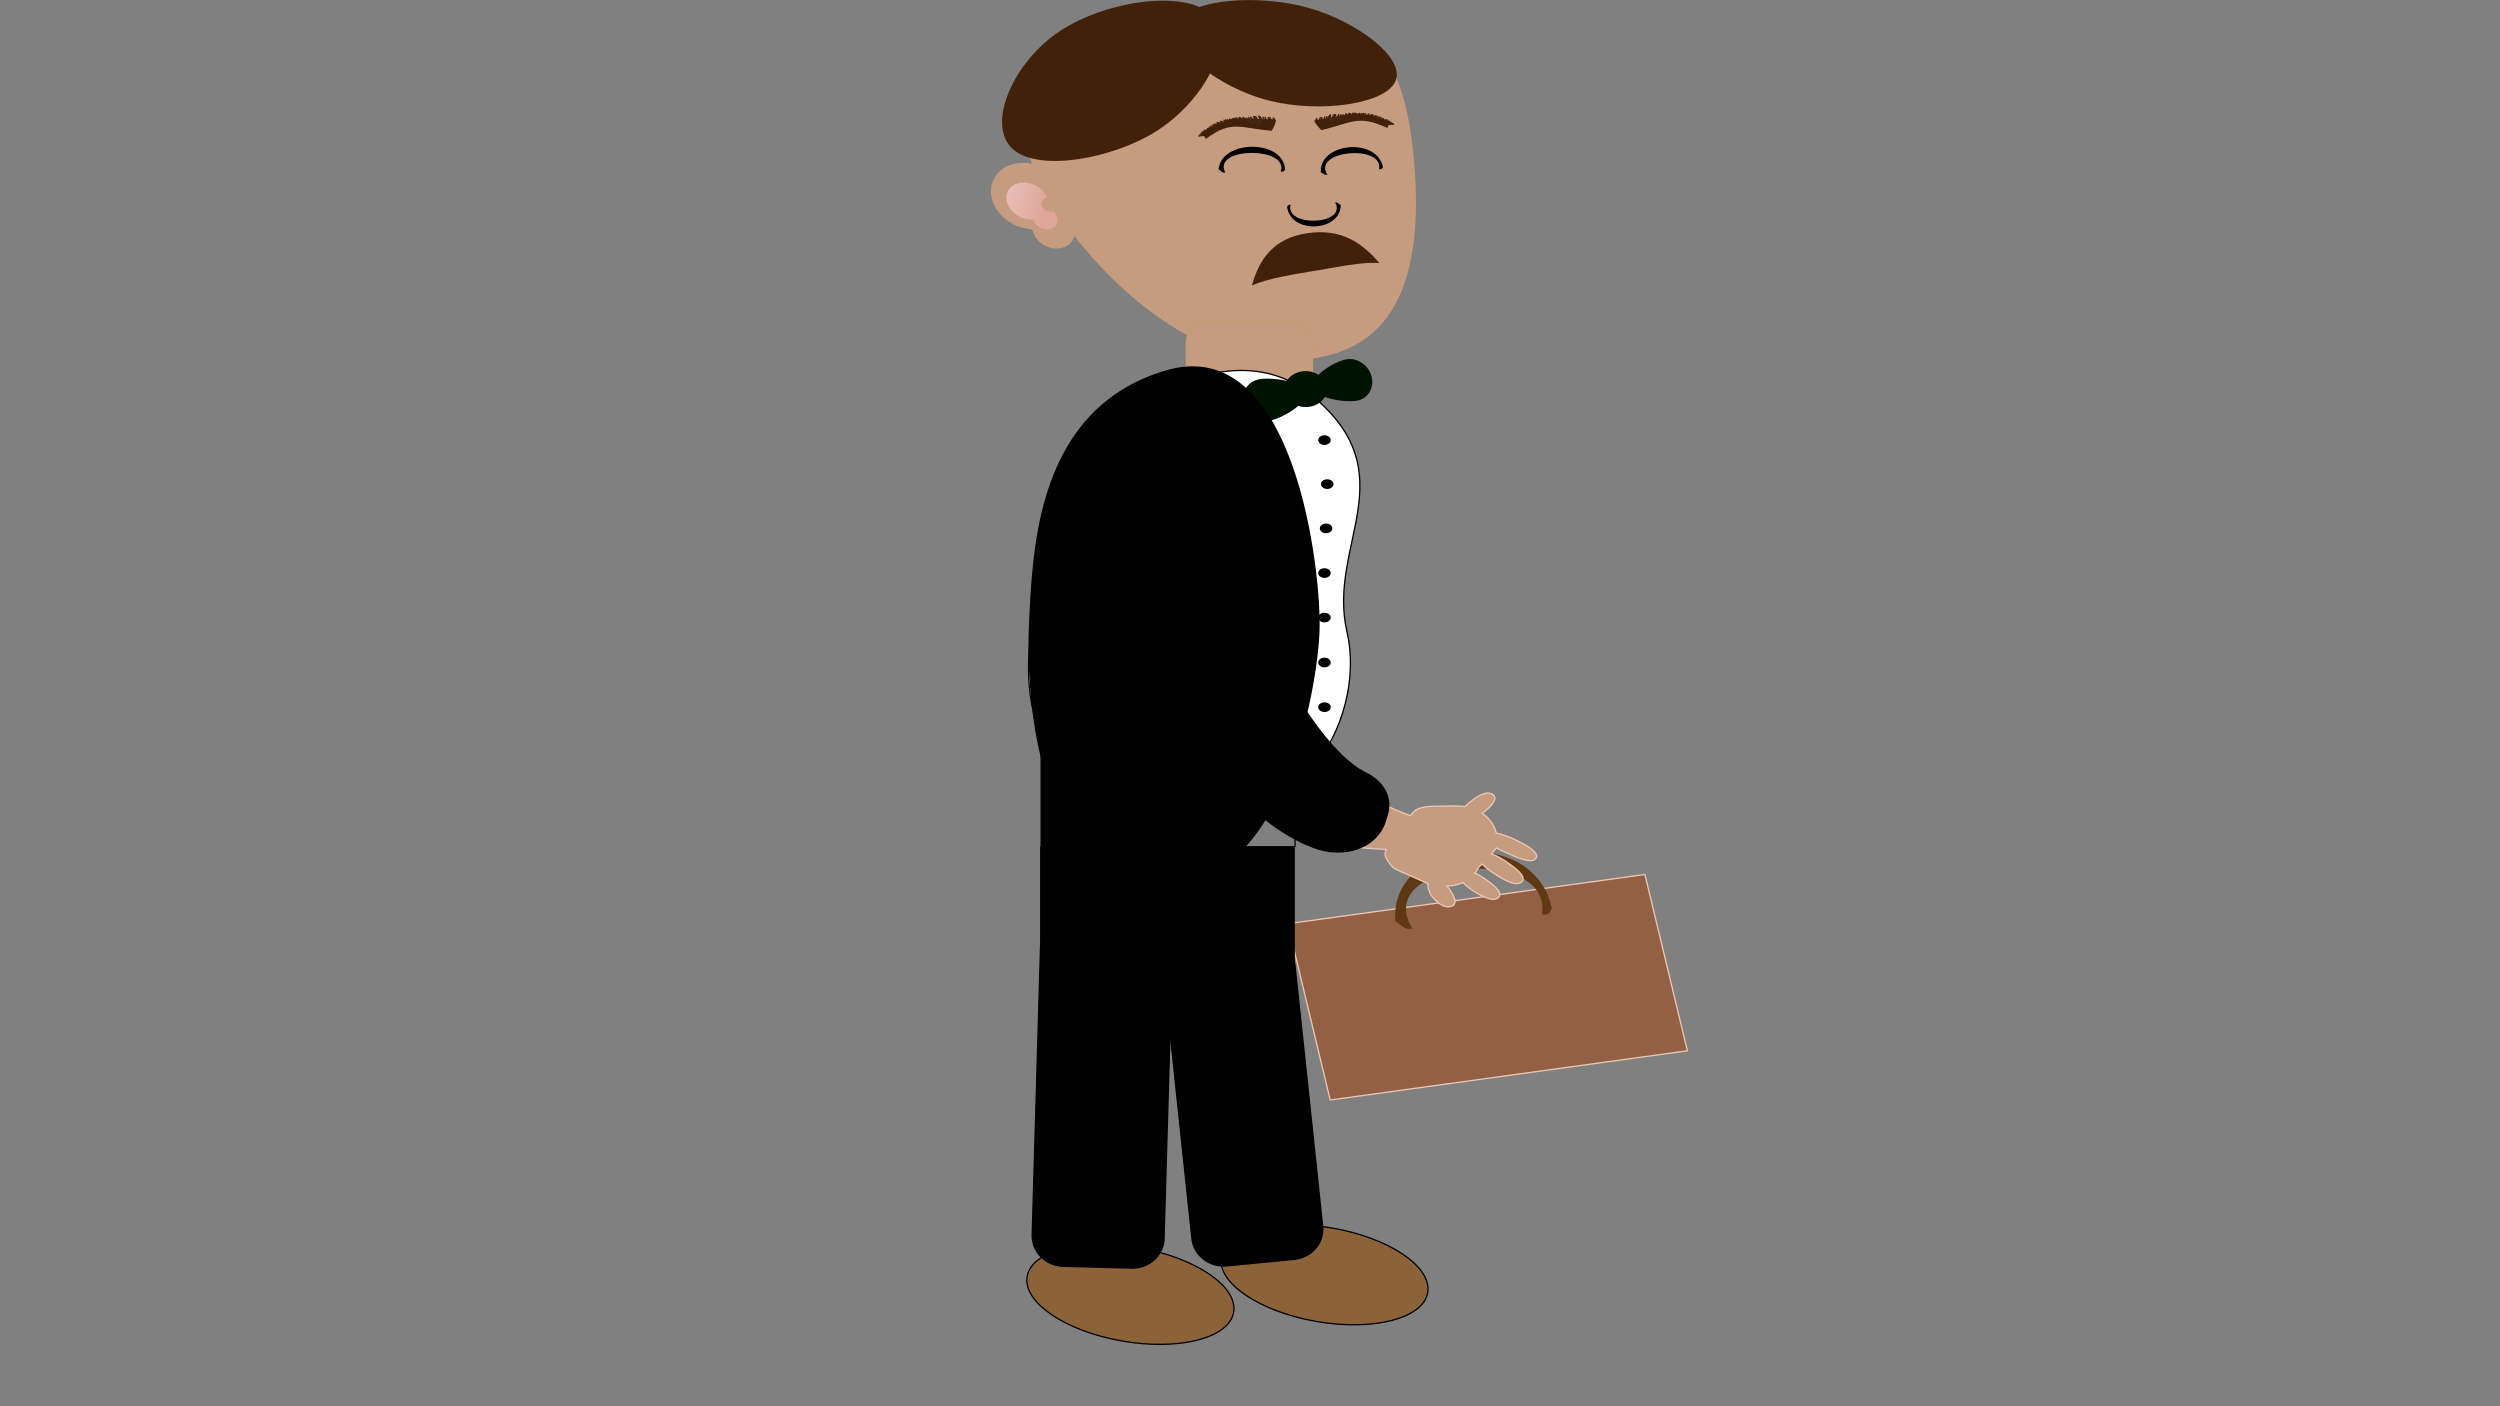 <?xml version="1.0" encoding="utf-8"?>
<!-- Generator: Adobe Illustrator 26.0.3, SVG Export Plug-In . SVG Version: 6.00 Build 0)  -->
<svg version="1.1" id="Layer_1" xmlns="http://www.w3.org/2000/svg" xmlns:xlink="http://www.w3.org/1999/xlink" x="0px" y="0px"
	 viewBox="0 0 1920 1080" style="enable-background:new 0 0 1920 1080;" xml:space="preserve">
<rect x="0" y="0" width="1920" height="1080" fill="#808080" stroke="none"/>
<style type="text/css">
	.st0{fill:#936046;stroke:#EDC7B2;stroke-miterlimit:10;}
	.st1{fill:#603813;}
	.st2{fill:#8C6239;stroke:#000000;stroke-width:1;stroke-miterlimit:10;}
	.st3{stroke:#000000;stroke-miterlimit:10;}
	.st4{fill:none;stroke:#000000;stroke-miterlimit:10;}
	.st5{fill:#C69C81;}
	.st6{fill:url(#SVGID_1_);}
	.st7{fill:#553A34;stroke:#42210B;stroke-miterlimit:10;}
	.st8{fill:#42210B;stroke:#42210B;stroke-miterlimit:10;}
	.st9{fill:#42210B;}
	.st10{fill:#C69C81;stroke:#C69C6D;stroke-miterlimit:10;}
	.st11{fill:#C69C81;stroke:#EDC7B2;stroke-miterlimit:10;}
	.st12{fill:#FFFFFF;stroke:#000000;stroke-miterlimit:10;}
	.st13{fill:#001300;}
</style>
<polygon class="st0" points="1295.9,807 1021.6,844.8 989,709.4 1263.3,671.6 "/>
<g>
	<path class="st1" d="M1184.3,702.3c7.8-54.6-132.2-41.4-99.6,10.8c-6.4,1.4-8-2.6-13.1-5.6c-5.1-63.3,107.1-74.9,120.2-9.7
		C1189.7,701.5,1189.1,703.1,1184.3,702.3z"/>
</g>
<ellipse transform="matrix(0.171 -0.985 0.985 0.171 -258.922 1679.363)" class="st2" cx="868.2" cy="993.5" rx="36.4" ry="80.5"/>
<ellipse transform="matrix(0.171 -0.985 0.985 0.171 -120.591 1813.648)" class="st2" cx="1017.2" cy="978.5" rx="36.4" ry="80.5"/>
<path class="st3" d="M868.9,973.9l-52.4-1.4c-13.4-0.3-24.1-11.1-23.8-23.8l6.4-220.9c0.3-12.9,11.7-23,25.1-22.5l52.4,1.4
	c13.4,0.3,24.1,11.1,23.8,23.8L894,951.4C893.7,964.1,882.5,974.3,868.9,973.9z"/>
<path class="st3" d="M993.9,967.2l-51.7,5c-13.4,1.3-25.4-8.1-26.8-20.8l-21.2-200c-1.3-12.7,8.5-24.2,21.9-25.4l51.7-5
	c13.4-1.3,25.4,8.1,26.8,20.8l21.2,200C1017.2,954.5,1007.3,965.9,993.9,967.2z"/>
<rect x="799.3" y="650.3" class="st3" width="194.6" height="91.3"/>
<rect x="799.6" y="580.8" class="st3" width="38" height="69.6"/>
<line class="st4" x1="994.6" y1="643.9" x2="994.6" y2="650.3"/>
<g>
	<path class="st5" d="M762.1,153.8c-4-13.4,4-25.9,18.2-28.3c14.5-2.6,30.2,6.3,35.3,19.6l0,0l9.6,29.8l0,0
		c1.8,7.6-3,14.5-11.3,15.8c-8.6,1.3-17.9-4.3-20.4-12.4c-0.2-0.3-0.2-0.5-0.3-0.8c-0.2-1-1.1-1.6-2.1-1.6
		C777.9,174.7,765.8,165.9,762.1,153.8z"/>
</g>
<linearGradient id="SVGID_1_" gradientUnits="userSpaceOnUse" x1="3729.921" y1="1646.979" x2="3760.429" y2="1670.294" gradientTransform="matrix(-0.727 0.25 -0.312 -0.906 4028.257 720.301)">
	<stop  offset="0" style="stop-color:#E0A599"/>
	<stop  offset="1" style="stop-color:#E9BEB8"/>
</linearGradient>
<path class="st6" d="M781.9,140.8c8-2.1,17.6,2.1,21.6,9.3l0,0l0.8,1.8c-3.7,0.8-5.3,3.9-3.8,6.9c1.4,2.9,5.6,4.7,9.1,3.7l1.9,3.9
	l0,0c1.8,4.2-0.5,8.4-4.9,9.5c-4.8,1.1-10.4-1.6-12.6-6c0-0.2-0.2-0.3-0.2-0.5c-0.2-0.5-0.8-0.8-1.3-0.8c-7.3,0.2-15-4.2-18.2-10.9
	C770.9,150.3,774.2,142.8,781.9,140.8z"/>
<g>
	<path class="st5" d="M926.6,11.3c67.4,14.5,143.9-30.3,158.4,102.6s-36.4,171.8-122.5,161S780.3,144.8,785.9,89.2
		C791.5,33.9,859-3.3,926.6,11.3z"/>
</g>
<g>
	<path d="M983.6,131.7c6.7-19.3-53-19-42.6,0.8c-2.7,0.3-3.2-1.1-5.1-2.4c1.8-22.9,49.8-23.5,51.1,0.2
		C985.8,131.6,985.5,132.2,983.6,131.7z"/>
</g>
<g>
	<path d="M1059.1,130c3.7-19.6-52.1-14.3-39.6,4.2c-2.6,0.5-3.2-1-5.1-1.9c-1.4-22.7,43.1-27.2,47.7-3.9
		C1061.3,129.6,1061,130.3,1059.1,130z"/>
</g>
<g>
	<path d="M991.2,157.3c-4.5,17.5,43.8,15.6,34.2-1.8c2.2-0.3,2.6,1,4.3,2.1c-0.3,20.6-38.8,22.4-41.2,1.1
		C989.3,157.7,989.6,157,991.2,157.3z"/>
</g>
<g>
	<g>
		<g>
			<path class="st7" d="M954.5,89.7c1.4,3.1,1.1,3.4,0.8,6.4"/>
		</g>
		<g>
			<path class="st7" d="M955.1,90c1.4,3.1,1.1,3.4,0.8,6.4"/>
		</g>
		<g>
			<path class="st7" d="M952.6,90.2c2.1,2.7,1.9,3.2,2.2,6.3"/>
		</g>
		<g>
			<path class="st7" d="M951.9,89.9c1.4,3.1,1.1,3.4,0.8,6.4"/>
		</g>
		<g>
			<path class="st7" d="M951.5,89.9c1.4,3.1,1.1,3.4,0.8,6.4"/>
		</g>
		<g>
			<path class="st7" d="M949.5,90.2c2.2,2.7,2.2,3.2,2.7,6.1"/>
		</g>
		<g>
			<path class="st7" d="M948.1,90.4c2.7,2.6,2.7,2.9,3.7,6"/>
		</g>
		<g>
			<path class="st7" d="M946.7,90.7c3,2.3,3.2,2.7,4.6,5.5"/>
		</g>
	</g>
	<g>
		<g>
			<path class="st7" d="M946.7,90.8c1.3,2.4,1.1,2.7,1,5.3"/>
		</g>
		<g>
			<path class="st7" d="M947.1,91c1.3,2.4,1.1,2.7,1,5.3"/>
		</g>
		<g>
			<path class="st7" d="M945.1,91.3c1.9,2.3,1.9,2.6,2.2,5.2"/>
		</g>
		<g>
			<path class="st7" d="M944.4,91.2c1.3,2.4,1.1,2.7,1,5.3"/>
		</g>
		<g>
			<path class="st7" d="M944,91.2c1.3,2.4,1.1,2.7,1,5.3"/>
		</g>
		<g>
			<path class="st7" d="M942.2,91.5c2.1,2.1,2.1,2.6,2.7,5"/>
		</g>
		<g>
			<path class="st7" d="M940.9,91.8c2.6,1.9,2.6,2.3,3.5,4.7"/>
		</g>
		<g>
			<path class="st7" d="M939.6,92.1c2.9,1.6,2.9,1.9,4.5,4.2"/>
		</g>
	</g>
	<g>
		<g>
			<path class="st7" d="M937.1,92.9c2.7,2.1,2.6,2.4,3.5,5.2"/>
		</g>
		<g>
			<path class="st7" d="M937.7,92.9c2.7,2.1,2.6,2.4,3.5,5.2"/>
		</g>
		<g>
			<path class="st7" d="M935.5,93.9c3.2,1.6,3.4,2.1,4.9,4.5"/>
		</g>
		<g>
			<path class="st7" d="M934.7,93.9c2.7,2.1,2.6,2.4,3.5,5.2"/>
		</g>
		<g>
			<path class="st7" d="M934.2,94.2c2.7,2.1,2.6,2.4,3.5,5.2"/>
		</g>
		<g>
			<path class="st7" d="M932.5,95c3.4,1.4,3.5,1.9,5.3,4.2"/>
		</g>
		<g>
			<path class="st7" d="M931.3,95.7c3.7,1.1,3.8,1.6,6.1,3.7"/>
		</g>
		<g>
			<path class="st7" d="M930.1,96.5c3.8,0.8,4.2,1.1,6.9,2.9"/>
		</g>
	</g>
	<g>
		<g>
			<path class="st7" d="M928.5,97.3c2.9,1.3,3,1.8,4.9,3.9"/>
		</g>
		<g>
			<path class="st7" d="M929.1,97.3c2.9,1.3,3,1.8,4.9,3.9"/>
		</g>
		<g>
			<path class="st7" d="M927.7,98.4c3.2,0.8,3.4,1.3,5.7,3.1"/>
		</g>
		<g>
			<path class="st7" d="M927,98.6c2.9,1.3,3,1.8,4.9,3.9"/>
		</g>
		<g>
			<path class="st7" d="M926.9,98.9c2.9,1.3,3,1.8,4.9,3.9"/>
		</g>
		<g>
			<path class="st7" d="M925.8,99.9c3.2,0.8,3.5,1.1,5.9,2.7"/>
		</g>
		<g>
			<path class="st7" d="M925.1,100.7c3.4,0.5,3.7,0.6,6.2,2.3"/>
		</g>
		<g>
			<path class="st7" d="M924.5,101.5c3.4,0,3.7,0.3,6.5,1.4"/>
		</g>
	</g>
	<g>
		<g>
			<path class="st7" d="M924.3,100.2c3,0.5,3.2,0.8,5.1,2.3"/>
		</g>
		<g>
			<path class="st7" d="M925,100c3,0.5,3.2,0.8,5.1,2.3"/>
		</g>
		<g>
			<path class="st7" d="M923.5,101.3c3.2,0.2,3.5,0.3,5.9,1.4"/>
		</g>
		<g>
			<path class="st7" d="M922.9,101.5c3,0.5,3.2,0.8,5.1,2.3"/>
		</g>
		<g>
			<path class="st7" d="M922.7,101.8c3,0.5,3.2,0.8,5.1,2.3"/>
		</g>
		<g>
			<path class="st7" d="M921.6,102.9c3.4,0,3.7,0.2,6.1,1.1"/>
		</g>
		<g>
			<path class="st7" d="M921,103.7c3.4-0.3,3.7-0.2,6.5,0.6"/>
		</g>
		<g>
			<path class="st7" d="M920.3,104.5c3.4-0.6,3.8-0.5,6.7-0.2"/>
		</g>
	</g>
	<g>
		<g>
			<path class="st7" d="M977.8,90.2c0.6,4,0.2,4.5-1.4,8.1"/>
		</g>
		<g>
			<path class="st7" d="M978.4,90.5c0.6,4,0.2,4.5-1.4,8.1"/>
		</g>
		<g>
			<path class="st7" d="M975.4,90.2c1.6,3.9,1.3,4.3,0.5,8.1"/>
		</g>
		<g>
			<path class="st7" d="M974.6,89.7c0.6,4,0.2,4.5-1.4,8.1"/>
		</g>
		<g>
			<path class="st7" d="M974,89.9c0.6,4,0.2,4.5-1.4,8.1"/>
		</g>
		<g>
			<path class="st7" d="M971.4,89.7c1.8,3.7,1.6,4.3,1.1,8.1"/>
		</g>
		<g>
			<path class="st7" d="M969.7,89.7c2.4,3.5,2.2,4,2.4,7.9"/>
		</g>
		<g>
			<path class="st7" d="M967.7,89.9c3,3.2,3,3.9,3.8,7.6"/>
		</g>
	</g>
	<g>
		<path class="st8" d="M976.4,99.9c-23.6-1.9-30.5-8.5-50.1,6c-0.8-1.3-1.6-2.6-2.9-3.7c23.5-15.1,29.2-10,56-10
			C979.7,93.9,977.2,98.1,976.4,99.9z"/>
	</g>
	<g>
		<g>
			<path class="st7" d="M966.5,88.8c1.9,3.7,1.6,4.2,1.3,8.1"/>
		</g>
		<g>
			<path class="st7" d="M967.3,89.1c1.9,3.7,1.6,4.2,1.3,8.1"/>
		</g>
		<g>
			<path class="st7" d="M964.1,89.4c2.7,3.4,2.7,3.9,3.4,7.7"/>
		</g>
		<g>
			<path class="st7" d="M963.3,89.1c1.9,3.7,1.6,4.2,1.3,8.1"/>
		</g>
		<g>
			<path class="st7" d="M962.6,89.2c1.9,3.7,1.6,4.2,1.3,8.1"/>
		</g>
		<g>
			<path class="st7" d="M960.2,89.7c3,3.2,3,3.9,3.8,7.6"/>
		</g>
		<g>
			<path class="st7" d="M958.5,90c3.5,2.9,3.5,3.5,4.9,7.1"/>
		</g>
		<g>
			<path class="st7" d="M956.7,90.5c4,2.4,4.2,3.1,6.2,6.4"/>
		</g>
	</g>
</g>
<g>
	<g>
		<g>
			<path class="st7" d="M1033.9,87c-0.6,2.9-0.3,3.4,0.8,6"/>
		</g>
		<g>
			<path class="st7" d="M1033.5,87.3c-0.6,2.9-0.3,3.4,0.8,6"/>
		</g>
		<g>
			<path class="st7" d="M1035.9,87c-1.3,2.9-1.1,3.2-0.8,6.1"/>
		</g>
		<g>
			<path class="st7" d="M1036.4,86.7c-0.6,2.9-0.3,3.4,0.8,6"/>
		</g>
		<g>
			<path class="st7" d="M1037,86.7c-0.6,2.9-0.3,3.4,0.8,6"/>
		</g>
		<g>
			<path class="st7" d="M1039,86.7c-1.6,2.9-1.4,3.2-1.3,6.1"/>
		</g>
		<g>
			<path class="st7" d="M1040.2,86.5c-2.1,2.7-1.9,3.1-2.2,6"/>
		</g>
		<g>
			<path class="st7" d="M1041.7,86.7c-2.6,2.4-2.4,2.9-3.4,5.6"/>
		</g>
	</g>
	<g>
		<g>
			<path class="st7" d="M1041.8,86.8c-0.8,2.4-0.5,2.7,0.3,5"/>
		</g>
		<g>
			<path class="st7" d="M1041.4,87.1c-0.8,2.4-0.5,2.7,0.3,5"/>
		</g>
		<g>
			<path class="st7" d="M1043.6,87c-1.4,2.3-1.3,2.6-1.1,5"/>
		</g>
		<g>
			<path class="st7" d="M1044.1,86.7c-0.8,2.4-0.5,2.7,0.3,5"/>
		</g>
		<g>
			<path class="st7" d="M1044.6,86.8c-0.8,2.4-0.5,2.7,0.3,5"/>
		</g>
		<g>
			<path class="st7" d="M1046.3,86.8c-1.6,2.3-1.4,2.6-1.4,5"/>
		</g>
		<g>
			<path class="st7" d="M1047.6,86.8c-1.9,2.1-1.9,2.4-2.4,4.8"/>
		</g>
		<g>
			<path class="st7" d="M1049,87c-2.4,1.9-2.4,2.3-3.4,4.5"/>
		</g>
	</g>
	<g>
		<g>
			<path class="st7" d="M1051.7,87.3c-2.1,2.3-1.9,2.6-2.2,5.2"/>
		</g>
		<g>
			<path class="st7" d="M1051.1,87.5c-2.1,2.3-1.9,2.6-2.2,5.2"/>
		</g>
		<g>
			<path class="st7" d="M1053.5,87.9c-2.7,1.9-2.7,2.4-3.8,4.8"/>
		</g>
		<g>
			<path class="st7" d="M1054.3,87.8c-2.1,2.3-1.9,2.6-2.2,5.2"/>
		</g>
		<g>
			<path class="st7" d="M1054.8,88.1c-2.1,2.3-1.9,2.6-2.2,5.2"/>
		</g>
		<g>
			<path class="st7" d="M1056.7,88.6c-2.9,1.8-3,2.3-4.2,4.7"/>
		</g>
		<g>
			<path class="st7" d="M1058,88.9c-3.4,1.6-3.4,1.9-5.1,4.2"/>
		</g>
		<g>
			<path class="st7" d="M1059.4,89.6c-3.7,1.3-3.8,1.6-6.1,3.7"/>
		</g>
	</g>
	<g>
		<g>
			<path class="st7" d="M1061,90c-2.6,1.6-2.6,2.1-4,4.2"/>
		</g>
		<g>
			<path class="st7" d="M1060.5,90c-2.6,1.6-2.6,2.1-4,4.2"/>
		</g>
		<g>
			<path class="st7" d="M1062.1,91c-2.9,1.3-3,1.6-4.9,3.5"/>
		</g>
		<g>
			<path class="st7" d="M1062.8,91c-2.6,1.6-2.6,2.1-4,4.2"/>
		</g>
		<g>
			<path class="st7" d="M1063.1,91.2c-2.6,1.6-2.6,2.1-4,4.2"/>
		</g>
		<g>
			<path class="st7" d="M1064.4,92c-3,1.1-3.2,1.4-5.1,3.4"/>
		</g>
		<g>
			<path class="st7" d="M1065.1,92.6c-3.2,0.8-3.4,1.1-5.6,2.9"/>
		</g>
		<g>
			<path class="st7" d="M1065.9,93.3c-3.2,0.5-3.5,0.8-6.1,2.3"/>
		</g>
	</g>
	<g>
		<g>
			<path class="st7" d="M1065.8,92.1c-2.9,1-2.9,1.3-4.5,2.7"/>
		</g>
		<g>
			<path class="st7" d="M1065.3,92c-2.9,1-2.9,1.3-4.5,2.7"/>
		</g>
		<g>
			<path class="st7" d="M1066.9,92.9c-3.2,0.6-3.4,0.8-5.4,2.1"/>
		</g>
		<g>
			<path class="st7" d="M1067.5,93.1c-2.9,1-2.9,1.3-4.5,2.7"/>
		</g>
		<g>
			<path class="st7" d="M1067.9,93.4c-2.9,1-2.9,1.3-4.5,2.7"/>
		</g>
		<g>
			<path class="st7" d="M1069,94.2c-3.2,0.5-3.5,0.6-5.7,1.9"/>
		</g>
		<g>
			<path class="st7" d="M1069.9,94.7c-3.4,0.2-3.7,0.5-6.2,1.4"/>
		</g>
		<g>
			<path class="st7" d="M1070.7,95.4c-3.5-0.2-3.8,0.2-6.7,0.8"/>
		</g>
	</g>
	<g>
		<g>
			<path class="st7" d="M1011.2,90.7c0.3,3.7,0.8,4,3.4,7.1"/>
		</g>
		<g>
			<path class="st7" d="M1010.7,91.2c0.3,3.7,0.8,4,3.4,7.1"/>
		</g>
		<g>
			<path class="st7" d="M1013.7,90.4c-0.6,3.7-0.2,4.2,1.3,7.6"/>
		</g>
		<g>
			<path class="st7" d="M1014.4,89.9c0.3,3.7,0.8,4,3.4,7.1"/>
		</g>
		<g>
			<path class="st7" d="M1015,89.9c0.3,3.7,0.8,4,3.4,7.1"/>
		</g>
		<g>
			<path class="st7" d="M1017.4,89.4c-1,3.7-0.5,4.2,0.8,7.6"/>
		</g>
		<g>
			<path class="st7" d="M1019.2,89.2c-1.4,3.5-1.3,4-0.5,7.6"/>
		</g>
		<g>
			<path class="st7" d="M1020.9,88.9c-2.2,3.4-2.1,3.9-2.1,7.4"/>
		</g>
	</g>
	<g>
		<path class="st8" d="M1014.9,99.4c22.5-5.2,27.8-12.2,50.3-1.8c0.5-1.3,1-2.6,1.9-3.7c-26.3-10.5-30.8-4.8-57.2-1
			C1010.4,94.4,1013.7,97.8,1014.9,99.4z"/>
	</g>
	<g>
		<g>
			<path class="st7" d="M1022,87.8c-1,3.7-0.6,4.2,0.5,7.6"/>
		</g>
		<g>
			<path class="st7" d="M1021.4,88.1c-1,3.7-0.6,4.2,0.5,7.6"/>
		</g>
		<g>
			<path class="st7" d="M1024.4,87.9c-1.9,3.4-1.8,4-1.4,7.6"/>
		</g>
		<g>
			<path class="st7" d="M1025.2,87.6c-1,3.7-0.6,4.2,0.5,7.6"/>
		</g>
		<g>
			<path class="st7" d="M1025.9,87.6c-1,3.7-0.6,4.2,0.5,7.6"/>
		</g>
		<g>
			<path class="st7" d="M1028.4,87.6c-2.2,3.4-2.1,3.9-2.1,7.4"/>
		</g>
		<g>
			<path class="st7" d="M1030.2,87.8c-2.7,3.2-2.7,3.7-3.2,7.2"/>
		</g>
		<g>
			<path class="st7" d="M1031.9,87.9c-3.4,2.9-3.4,3.4-4.6,6.8"/>
		</g>
	</g>
</g>
<g>
	<path class="st9" d="M961.5,219.3c11.5-5.5,35.8-9.3,48.9-11.4c12.9-2.1,36.4-7.2,49-5.8c-13.1-15.6-29.5-26.9-55.4-23
		C978,182.9,966.8,199.4,961.5,219.3z"/>
</g>
<path class="st9" d="M777.7,114.4c-20.1-18.4-0.5-64.2,32.9-88.2C846.6,0.4,909.8-8.3,929.7,11c20,19.3-4.3,66.2-41.7,89.8
	C854.9,121.8,797.7,132.5,777.7,114.4z"/>
<path class="st9" d="M1071.9,61.9c-7,18.2-58.3,25-96.3,15.6c-40.7-10-79.2-41.5-71.4-59.7c8-18.4,62.4-23,102-11.4
	C1041.5,16.6,1078.9,43.8,1071.9,61.9z"/>
<path class="st10" d="M992,299.5h-65c-8.8,0-16-7.2-16-16.1v-19.8c0-8.9,7.2-16.1,16-16.1h65c8.8,0,16,7.2,16,16.1v19.8
	C1008,292.3,1000.8,299.5,992,299.5z"/>
<g>
	<path class="st11" d="M1129,615.9c-0.8,0.6-3,2.7-3.7,3.5c-6.4-0.6-10.4-0.5-17.4-0.3c-5.4,0.2-15.6-0.5-20.8,3.2
		c-0.2,0.2-1.9,1.6-2.4,2.3c-0.3,0.3-1.4,2.3-2.2,1.6c-10.5-3.7-28.7-12.2-45.3-22.1c-12.6,12.7-26,24.8-39.6,36.9
		c20.1,6.9,42.8,10.5,66.9,11.3c-0.5,1.3-1.1,3.5-0.6,5.2c1,2.7,3.7,6.4,5.4,8.2c1.8,1.9,5.9,3.4,7,3.9c7.8,3.2,13.1,6,20.3,8.9
		c-0.3,2.7,1.1,7.2,2.7,9.3c2.9,3.9,9.4,10.5,15.5,8.2c6.1-2.4,0-10.5-2.1-13.7c-0.2-0.3-1.1-1.4-1.4-1.8c4.5-0.2,8.3-1,12.3-2.6
		c1.3,1.4,4.8,4.3,6.1,5.2c4.3,2.7,15.8,10.5,20.9,6.4c5.1-4.2-6.5-11.9-10.5-14.8c-1.1-0.8-5.4-3.4-7.3-4.2
		c0.8-0.8,1.8-2.9,2.2-3.5c1.1-1.6,1.9-2.1,3.2-3.4c1.6,1.8,6.4,5.5,8,6.4c4.5,2.9,17.1,11.9,22.4,7.4c5.1-4.5-8-12.9-12.5-16.1
		c-1.8-1.3-7.8-4.7-10.7-5.6c1-1.4,2.2-2.6,3.4-3.9c0.2-0.3,0-0.5,0.3-0.6c1,0.5,4.3,2.1,4.9,2.4c4.6,1.9,21.7,11.1,25.5,5.8
		c4-5.5-12.6-12.9-18.2-15.6c-2.1-1-9.1-3.5-12.1-4c-0.8-2.1-0.5-2.1-1.6-4.3c-1.6-3.7-5.1-8.1-9.3-10.8c0.3-0.3,1.4-1,1.8-1.3
		c3.2-2.7,11.5-9.7,6.4-13.2C1141.3,606.4,1132.7,613,1129,615.9z"/>
</g>
<g>
	<path class="st12" d="M802.3,411.4c-5.1,67-50.5,171.5,72,209.3c122.3,37.8,175.8-68.4,160.2-135.4c-15.6-67,47.1-121.2-27.6-182.1
		C932,242.2,807.4,344.4,802.3,411.4z"/>
</g>
<g>
	<path class="st3" d="M1065.3,626.2c-0.5,1.6-1.1,3.2-1.6,5c-6.4,19.8-31.3,28.7-55.2,19.5c-88.9-34-141.5-178.7-173.6-254.9
		c-6.2-15,4-30.9,23.2-36.5c2.9-0.8,5.7-1.6,8.6-2.6c20.8-6,43.9,2.3,50.8,18.4c28.1,64.6,82.7,194.5,131.3,218.5
		C1063.1,600.4,1069.5,613.6,1065.3,626.2z"/>
</g>
<path class="st13" d="M955.1,310.3c-2.4-8.7,2.9-17.2,11.8-19s33.1,1.1,35.6,9.8c2.4,8.7-17.9,20.1-26.8,21.9
	C966.8,324.8,957.5,319,955.1,310.3z"/>
<path class="st13" d="M1053.3,288.9c-2.4-8.7-11.2-14.5-19.6-12.9c-8.5,1.6-27.6,12.7-25.2,21.6c2.4,8.7,25.4,11.8,33.9,10.1
	C1050.8,306.1,1055.7,297.7,1053.3,288.9z"/>
<ellipse transform="matrix(1.603024e-02 -1 1 1.603024e-02 687.801 1296.723)" class="st13" cx="1002.7" cy="298.9" rx="13.8" ry="16.3"/>
<ellipse class="st3" cx="1017.2" cy="338" rx="4.3" ry="3.2"/>
<ellipse class="st3" cx="1019.3" cy="371.8" rx="4.3" ry="3.2"/>
<ellipse class="st3" cx="1018.4" cy="405.8" rx="4.3" ry="3.2"/>
<ellipse class="st3" cx="1017.2" cy="440.1" rx="4.3" ry="3.2"/>
<ellipse class="st3" cx="1017.2" cy="474.3" rx="4.3" ry="3.2"/>
<ellipse class="st3" cx="1017.2" cy="508.8" rx="4.3" ry="3.2"/>
<ellipse class="st3" cx="1017.2" cy="543.1" rx="4.3" ry="3.2"/>
<g>
	<path class="st3" d="M1012.9,484.5c-1.4,43.5-27.8,199.2-122,195c-94.2-4.2-103-145.1-100.1-201.6c2.9-56.5,5.6-163.6,104.6-192.9
		C994.6,255.5,1014.5,440.9,1012.9,484.5z"/>
</g>
</svg>
